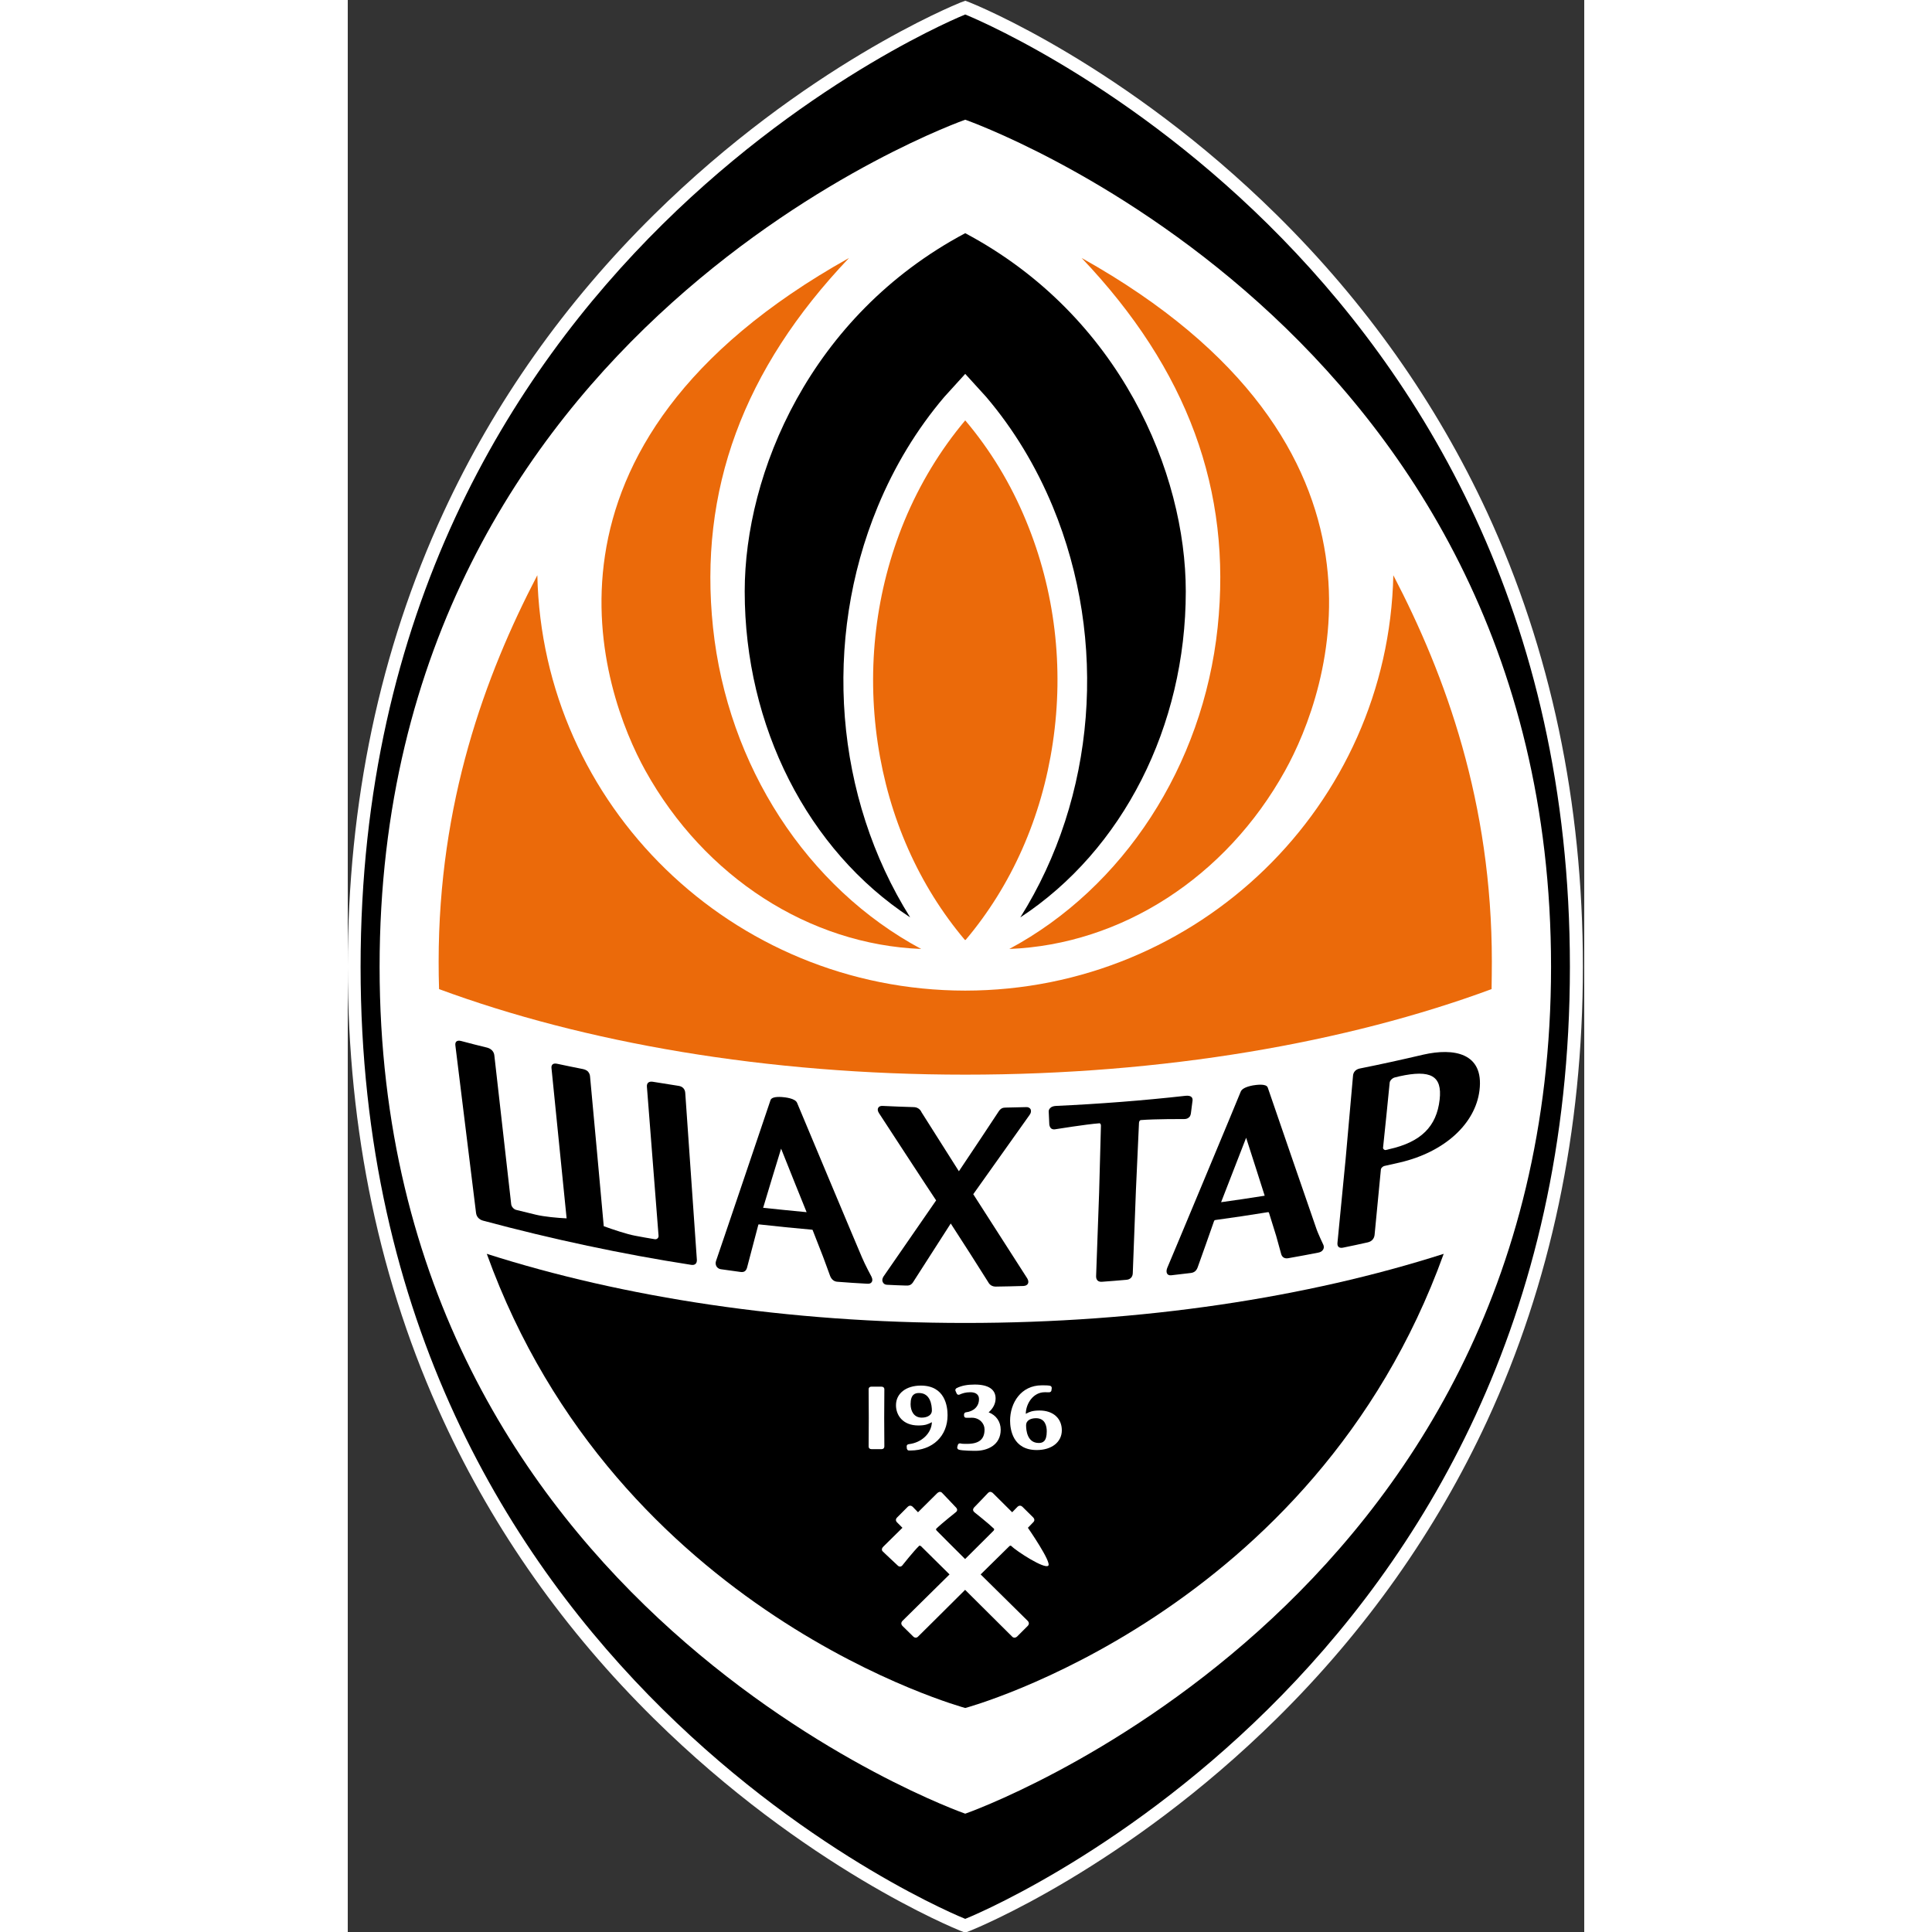 <?xml version="1.0" encoding="UTF-8"?>
<svg xmlns="http://www.w3.org/2000/svg" xmlns:xlink="http://www.w3.org/1999/xlink" width="32px" height="32px" viewBox="0 0 32 50" version="1.1">
<rect x="0" y="0" width="32" height="50" fill="#333333" stroke="none"/>
<g id="surface1">
<path style=" stroke:none;fill-rule:nonzero;fill:rgb(100%,100%,100%);fill-opacity:1;" d="M 29.488 13.262 C 28.172 10.422 26.34 7.828 24.039 5.559 C 20.125 1.695 16.27 0.133 16.105 0.066 L 15.984 0.02 L 15.98 0.02 L 15.855 0.066 C 15.695 0.133 11.836 1.695 7.922 5.559 C 5.621 7.828 3.789 10.422 2.477 13.262 C 0.832 16.816 0 20.77 0 25.016 C 0 29.266 0.832 33.219 2.477 36.77 C 3.789 39.613 5.621 42.207 7.922 44.477 C 11.836 48.34 15.695 49.902 15.855 49.969 L 15.98 50.016 L 16.105 49.969 C 16.27 49.902 20.125 48.34 24.039 44.477 C 26.34 42.207 28.172 39.613 29.488 36.77 C 31.129 33.219 31.965 29.266 31.965 25.016 C 31.965 20.77 31.129 16.816 29.488 13.262 Z M 29.488 13.262 "/>
<path style=" stroke:none;fill-rule:nonzero;fill:rgb(0%,0%,0%);fill-opacity:1;" d="M 15.98 0.375 C 15.957 0.387 0.332 6.625 0.332 25.02 C 0.332 43.41 15.957 49.652 15.98 49.66 C 16.008 49.652 31.629 43.41 31.629 25.02 C 31.629 6.625 16.008 0.387 15.98 0.375 Z M 15.98 0.375 "/>
<path style=" stroke:none;fill-rule:nonzero;fill:rgb(100%,100%,100%);fill-opacity:1;" d="M 15.98 3.098 C 15.957 3.109 0.824 8.402 0.824 25.02 C 0.824 41.633 15.957 46.93 15.98 46.938 C 16.008 46.93 31.141 41.633 31.141 25.02 C 31.141 8.402 16.008 3.109 15.98 3.098 Z M 15.98 3.098 "/>
<path style=" stroke:none;fill-rule:nonzero;fill:rgb(92.157%,41.569%,3.922%);fill-opacity:1;" d="M 14.84 24.559 C 11.883 22.973 9.832 19.82 9.453 16.242 C 9.078 12.695 10.23 9.559 12.973 6.676 C 4.277 11.539 6.582 17.922 7.703 19.945 C 9.238 22.707 11.949 24.445 14.84 24.559 Z M 14.84 24.559 "/>
<path style=" stroke:none;fill-rule:nonzero;fill:rgb(0%,0%,0%);fill-opacity:1;" d="M 15.98 34.238 C 11.391 34.238 7.129 33.578 3.598 32.449 C 6.965 41.777 15.977 44.199 15.98 44.203 C 15.984 44.203 25 41.777 28.363 32.449 C 24.832 33.578 20.57 34.238 15.98 34.238 Z M 15.98 34.238 "/>
<path style=" stroke:none;fill-rule:nonzero;fill:rgb(92.157%,41.569%,3.922%);fill-opacity:1;" d="M 27.059 14.887 C 26.93 20.844 22.02 25.633 15.98 25.637 C 9.945 25.633 5.035 20.844 4.906 14.887 C 3.547 17.492 2.352 20.777 2.352 24.887 C 2.352 25.125 2.355 25.363 2.363 25.598 C 6.113 26.984 10.84 27.812 15.98 27.812 C 21.121 27.812 25.852 26.984 29.602 25.598 C 29.605 25.363 29.609 25.125 29.609 24.887 C 29.609 20.777 28.418 17.492 27.059 14.887 Z M 27.059 14.887 "/>
<path style=" stroke:none;fill-rule:nonzero;fill:rgb(92.157%,41.569%,3.922%);fill-opacity:1;" d="M 17.555 13.48 C 17.16 12.52 16.629 11.645 15.98 10.879 C 15.336 11.645 14.805 12.52 14.406 13.48 C 13.664 15.281 13.426 17.266 13.715 19.227 C 14 21.156 14.781 22.918 15.973 24.328 C 15.977 24.328 15.98 24.324 15.98 24.32 C 15.984 24.324 15.988 24.328 15.988 24.328 C 17.18 22.918 17.961 21.152 18.246 19.227 C 18.539 17.266 18.301 15.281 17.555 13.48 Z M 17.555 13.48 "/>
<path style=" stroke:none;fill-rule:nonzero;fill:rgb(92.157%,41.569%,3.922%);fill-opacity:1;" d="M 17.121 24.559 C 20.078 22.973 22.133 19.82 22.512 16.242 C 22.887 12.695 21.734 9.559 18.992 6.676 C 27.684 11.539 25.383 17.922 24.258 19.945 C 22.727 22.707 20.016 24.445 17.121 24.559 Z M 17.121 24.559 "/>
<path style=" stroke:none;fill-rule:nonzero;fill:rgb(0%,0%,0%);fill-opacity:1;" d="M 15.98 6.035 C 11.957 8.176 10.273 12.25 10.273 15.305 C 10.273 18.797 11.902 22 14.555 23.742 C 12.605 20.633 12.277 16.59 13.715 13.113 C 14.148 12.066 14.727 11.109 15.438 10.273 L 15.98 9.676 L 16.523 10.273 C 17.234 11.109 17.812 12.066 18.246 13.113 C 19.684 16.59 19.359 20.633 17.406 23.742 C 20.059 22 21.688 18.797 21.688 15.305 C 21.688 12.25 20.004 8.176 15.98 6.035 Z M 15.98 6.035 "/>
<path style=" stroke:none;fill-rule:nonzero;fill:rgb(0%,0%,0%);fill-opacity:1;" d="M 13.555 33.043 C 13.555 33.043 13.383 32.723 13.305 32.535 C 13.305 32.543 11.629 28.547 11.629 28.543 C 11.582 28.422 11.316 28.398 11.234 28.391 C 11.055 28.379 10.953 28.41 10.938 28.48 C 10.938 28.484 9.531 32.641 9.531 32.633 C 9.512 32.688 9.52 32.738 9.547 32.781 C 9.562 32.801 9.594 32.84 9.66 32.848 C 9.828 32.871 9.996 32.895 10.164 32.918 C 10.254 32.93 10.305 32.898 10.332 32.812 C 10.332 32.812 10.625 31.699 10.625 31.699 C 10.629 31.688 10.633 31.684 10.652 31.688 C 11.102 31.738 11.555 31.785 12.008 31.824 C 12.02 31.824 12.031 31.832 12.035 31.836 C 12.035 31.84 12.035 31.84 12.035 31.84 C 12.035 31.844 12.035 31.844 12.035 31.844 C 12.121 32.066 12.207 32.285 12.293 32.504 C 12.293 32.5 12.484 33.023 12.484 33.023 C 12.52 33.113 12.586 33.168 12.676 33.172 C 12.934 33.191 13.191 33.211 13.445 33.223 C 13.504 33.227 13.543 33.211 13.562 33.176 C 13.578 33.152 13.586 33.109 13.555 33.043 Z M 10.75 31.258 C 10.902 30.746 11.059 30.238 11.215 29.727 C 11.332 30.023 11.816 31.23 11.875 31.371 C 11.5 31.336 11.125 31.297 10.75 31.258 Z M 10.75 31.258 "/>
<path style=" stroke:none;fill-rule:nonzero;fill:rgb(0%,0%,0%);fill-opacity:1;" d="M 25.246 32.211 C 25.246 32.207 25.109 31.93 25.055 31.762 C 25.055 31.766 23.809 28.152 23.809 28.145 C 23.77 28.035 23.504 28.078 23.426 28.09 C 23.242 28.125 23.137 28.18 23.109 28.254 C 23.113 28.258 21.207 32.824 21.207 32.816 C 21.184 32.875 21.184 32.93 21.207 32.965 C 21.219 32.984 21.25 33.012 21.312 33.004 C 21.48 32.984 21.648 32.965 21.816 32.945 C 21.906 32.934 21.961 32.891 21.996 32.797 C 22 32.797 22.422 31.594 22.422 31.594 C 22.43 31.582 22.438 31.578 22.453 31.574 C 22.906 31.512 23.359 31.445 23.812 31.371 C 23.824 31.371 23.836 31.375 23.84 31.379 C 23.84 31.383 23.84 31.383 23.84 31.383 C 23.902 31.586 23.965 31.785 24.027 31.984 C 24.027 31.984 24.16 32.465 24.16 32.465 C 24.188 32.543 24.25 32.578 24.34 32.562 C 24.598 32.516 24.859 32.469 25.117 32.418 C 25.176 32.406 25.215 32.383 25.242 32.34 C 25.258 32.312 25.273 32.27 25.246 32.211 Z M 22.602 31.113 C 22.816 30.559 23.031 30.004 23.25 29.445 C 23.336 29.715 23.691 30.816 23.73 30.945 C 23.355 31.004 22.977 31.062 22.602 31.113 Z M 22.602 31.113 "/>
<path style=" stroke:none;fill-rule:nonzero;fill:rgb(0%,0%,0%);fill-opacity:1;" d="M 16.188 30.906 C 16.668 30.23 17.152 29.547 17.645 28.855 C 17.684 28.805 17.691 28.75 17.672 28.707 C 17.652 28.672 17.609 28.648 17.559 28.652 C 17.383 28.656 17.207 28.66 17.035 28.664 C 16.953 28.664 16.906 28.68 16.852 28.754 C 16.852 28.758 15.973 30.082 15.816 30.312 C 15.496 29.805 15.172 29.293 14.844 28.777 C 14.848 28.777 14.848 28.781 14.848 28.781 C 14.809 28.699 14.734 28.652 14.641 28.652 C 14.375 28.645 14.109 28.633 13.844 28.621 C 13.785 28.617 13.746 28.637 13.727 28.672 C 13.707 28.707 13.715 28.754 13.746 28.805 C 13.75 28.812 15.109 30.895 15.227 31.066 C 14.766 31.73 14.312 32.391 13.863 33.039 C 13.832 33.09 13.824 33.141 13.848 33.184 C 13.867 33.223 13.906 33.25 13.957 33.25 C 14.121 33.258 14.281 33.266 14.445 33.27 C 14.523 33.273 14.574 33.262 14.625 33.191 C 14.625 33.191 15.457 31.898 15.605 31.664 C 15.934 32.172 16.258 32.676 16.574 33.18 C 16.574 33.176 16.574 33.176 16.57 33.172 C 16.609 33.254 16.68 33.297 16.77 33.297 C 17.012 33.293 17.25 33.289 17.488 33.281 C 17.543 33.277 17.582 33.258 17.602 33.223 C 17.621 33.184 17.617 33.141 17.586 33.086 C 17.125 32.367 16.66 31.641 16.188 30.906 Z M 16.188 30.906 "/>
<path style=" stroke:none;fill-rule:nonzero;fill:rgb(0%,0%,0%);fill-opacity:1;" d="M 21.863 28.484 C 21.867 28.449 21.859 28.418 21.84 28.395 C 21.809 28.363 21.758 28.352 21.684 28.359 C 20.566 28.484 19.445 28.57 18.328 28.621 C 18.258 28.625 18.203 28.645 18.172 28.684 C 18.148 28.711 18.137 28.742 18.141 28.777 C 18.141 28.773 18.156 29.105 18.156 29.105 C 18.164 29.152 18.18 29.184 18.207 29.207 C 18.246 29.234 18.293 29.23 18.324 29.223 C 18.332 29.223 19.09 29.098 19.457 29.07 C 19.469 29.07 19.496 29.094 19.492 29.137 C 19.492 29.137 19.445 30.871 19.445 30.871 C 19.445 30.871 19.367 33.031 19.367 33.031 C 19.367 33.129 19.422 33.18 19.52 33.172 C 19.73 33.156 19.941 33.141 20.152 33.121 C 20.25 33.113 20.312 33.051 20.316 32.953 C 20.316 32.953 20.398 30.793 20.398 30.793 C 20.398 30.793 20.477 29.059 20.477 29.059 C 20.477 29.016 20.508 28.988 20.52 28.988 C 20.887 28.957 21.637 28.961 21.645 28.961 C 21.676 28.961 21.727 28.957 21.766 28.922 C 21.797 28.898 21.812 28.863 21.82 28.816 C 21.82 28.816 21.863 28.48 21.863 28.484 Z M 21.863 28.484 "/>
<path style=" stroke:none;fill-rule:nonzero;fill:rgb(0%,0%,0%);fill-opacity:1;" d="M 27.84 27.293 C 27.289 27.422 26.742 27.543 26.195 27.652 C 26.09 27.672 26.023 27.742 26.016 27.84 C 26.016 27.84 25.824 30.004 25.824 30.004 C 25.824 30 25.613 32.168 25.613 32.168 C 25.605 32.266 25.66 32.309 25.758 32.289 C 25.973 32.246 26.188 32.199 26.398 32.152 C 26.5 32.129 26.562 32.059 26.574 31.961 C 26.574 31.961 26.738 30.258 26.738 30.258 C 26.742 30.23 26.789 30.184 26.824 30.176 C 26.957 30.148 27.09 30.117 27.223 30.086 C 28.391 29.816 29.184 29.078 29.289 28.219 C 29.41 27.242 28.617 27.117 27.84 27.293 Z M 26.945 29.742 C 26.918 29.75 26.891 29.758 26.863 29.762 C 26.832 29.77 26.793 29.738 26.793 29.707 C 26.852 29.145 26.91 28.582 26.965 28.016 C 26.973 27.961 27.035 27.898 27.102 27.883 C 27.141 27.875 27.176 27.867 27.215 27.855 C 28.027 27.676 28.328 27.84 28.258 28.457 C 28.18 29.152 27.777 29.559 26.945 29.742 Z M 26.945 29.742 "/>
<path style=" stroke:none;fill-rule:nonzero;fill:rgb(0%,0%,0%);fill-opacity:1;" d="M 8.734 28.281 C 8.727 28.184 8.664 28.117 8.562 28.102 C 8.34 28.066 8.117 28.031 7.895 27.996 C 7.793 27.98 7.734 28.027 7.742 28.125 C 7.742 28.125 8.043 31.977 8.043 31.977 C 8.051 32.035 8 32.082 7.941 32.07 C 7.773 32.043 7.602 32.012 7.434 31.98 C 7.223 31.941 6.875 31.824 6.625 31.734 C 6.508 30.441 6.391 29.148 6.27 27.855 C 6.266 27.805 6.246 27.766 6.215 27.73 C 6.184 27.699 6.141 27.68 6.09 27.668 C 5.867 27.625 5.645 27.578 5.422 27.531 C 5.371 27.52 5.332 27.523 5.305 27.543 C 5.277 27.566 5.266 27.602 5.273 27.648 C 5.402 28.945 5.535 30.238 5.664 31.531 C 5.422 31.52 5.086 31.488 4.875 31.438 C 4.703 31.398 4.531 31.355 4.359 31.312 C 4.297 31.297 4.238 31.23 4.23 31.168 C 4.23 31.168 3.793 27.309 3.793 27.309 C 3.781 27.211 3.711 27.141 3.609 27.113 C 3.383 27.059 3.156 27 2.934 26.941 C 2.828 26.914 2.773 26.957 2.785 27.055 C 2.785 27.055 3.32 31.391 3.32 31.391 C 3.332 31.488 3.398 31.562 3.5 31.59 C 5.305 32.074 7.102 32.457 8.887 32.734 C 8.984 32.75 9.039 32.699 9.035 32.605 C 9.035 32.605 8.734 28.281 8.734 28.281 Z M 8.734 28.281 "/>
<path style=" stroke:none;fill-rule:nonzero;fill:rgb(100%,100%,100%);fill-opacity:1;" d="M 13.887 37.434 L 13.883 36.695 C 13.883 36.695 13.887 35.953 13.887 35.953 C 13.887 35.914 13.859 35.887 13.816 35.887 L 13.555 35.887 C 13.496 35.887 13.48 35.922 13.48 35.953 L 13.484 36.695 C 13.484 36.695 13.48 37.434 13.48 37.434 C 13.48 37.477 13.508 37.504 13.555 37.504 L 13.816 37.504 C 13.859 37.504 13.887 37.477 13.887 37.434 Z M 13.887 37.434 "/>
<path style=" stroke:none;fill-rule:nonzero;fill:rgb(100%,100%,100%);fill-opacity:1;" d="M 14.832 35.859 C 14.449 35.859 14.188 36.062 14.188 36.367 C 14.188 36.629 14.367 36.891 14.766 36.891 C 14.953 36.891 15.02 36.855 15.098 36.816 C 15.102 36.812 15.109 36.809 15.117 36.805 C 15.109 37.09 14.855 37.336 14.52 37.375 C 14.52 37.375 14.52 37.375 14.523 37.375 C 14.492 37.375 14.465 37.398 14.465 37.426 C 14.465 37.43 14.465 37.43 14.465 37.43 L 14.469 37.492 C 14.469 37.492 14.469 37.496 14.473 37.496 C 14.477 37.523 14.5 37.539 14.523 37.539 L 14.566 37.539 C 15.141 37.535 15.523 37.164 15.523 36.625 C 15.523 36.395 15.457 35.859 14.832 35.859 Z M 14.855 36.688 C 14.645 36.688 14.566 36.508 14.566 36.34 C 14.566 36.082 14.684 36.051 14.785 36.051 C 15.082 36.051 15.117 36.371 15.117 36.508 C 15.117 36.613 15.012 36.688 14.855 36.688 Z M 14.855 36.688 "/>
<path style=" stroke:none;fill-rule:nonzero;fill:rgb(100%,100%,100%);fill-opacity:1;" d="M 16.586 36.551 C 16.703 36.449 16.766 36.324 16.766 36.191 C 16.766 35.957 16.578 35.832 16.227 35.832 C 16.035 35.832 15.887 35.859 15.754 35.926 C 15.75 35.926 15.75 35.93 15.746 35.93 C 15.746 35.93 15.746 35.934 15.746 35.934 C 15.738 35.941 15.715 35.961 15.727 35.992 C 15.727 35.996 15.758 36.062 15.758 36.062 C 15.762 36.074 15.773 36.086 15.789 36.094 C 15.805 36.098 15.824 36.098 15.836 36.09 C 15.91 36.059 15.984 36.031 16.113 36.031 C 16.199 36.031 16.336 36.055 16.336 36.211 C 16.336 36.395 16.203 36.527 15.996 36.551 C 15.996 36.551 15.992 36.551 15.992 36.551 C 15.965 36.559 15.949 36.582 15.949 36.609 L 15.949 36.621 C 15.949 36.641 15.949 36.684 15.996 36.691 C 16.012 36.695 16.105 36.691 16.145 36.691 C 16.238 36.688 16.328 36.723 16.391 36.785 C 16.449 36.844 16.48 36.914 16.48 36.996 C 16.48 37.25 16.336 37.367 16.027 37.367 L 15.996 37.367 C 15.945 37.367 15.898 37.367 15.852 37.355 C 15.836 37.355 15.824 37.355 15.812 37.363 C 15.801 37.371 15.793 37.379 15.789 37.395 C 15.789 37.395 15.773 37.453 15.773 37.453 C 15.773 37.457 15.773 37.457 15.773 37.461 C 15.773 37.5 15.801 37.512 15.812 37.516 C 15.895 37.547 16.215 37.547 16.25 37.547 C 16.551 37.547 16.898 37.402 16.898 37 C 16.898 36.793 16.781 36.625 16.586 36.551 Z M 16.586 36.551 "/>
<path style=" stroke:none;fill-rule:nonzero;fill:rgb(100%,100%,100%);fill-opacity:1;" d="M 17.906 36.504 C 17.719 36.504 17.645 36.539 17.57 36.578 L 17.547 36.59 C 17.551 36.316 17.746 36.031 18.035 36.031 C 18.043 36.031 18.055 36.031 18.066 36.031 C 18.113 36.031 18.148 36.035 18.164 36.031 C 18.168 36.031 18.168 36.031 18.168 36.031 C 18.207 36.016 18.211 35.992 18.211 35.98 L 18.211 35.984 L 18.219 35.926 C 18.219 35.922 18.219 35.922 18.219 35.922 C 18.219 35.879 18.188 35.867 18.172 35.863 C 18.113 35.852 18.051 35.852 17.988 35.852 L 17.961 35.852 C 17.422 35.852 17.141 36.309 17.141 36.766 C 17.141 36.992 17.211 37.527 17.832 37.527 C 18.219 37.527 18.48 37.32 18.48 37.016 C 18.48 36.707 18.254 36.504 17.906 36.504 Z M 17.883 37.344 C 17.586 37.344 17.555 37.02 17.555 36.883 C 17.555 36.773 17.656 36.703 17.812 36.703 C 18.055 36.703 18.09 36.918 18.09 37.043 C 18.09 37.309 17.984 37.344 17.883 37.344 Z M 17.883 37.344 "/>
<path style=" stroke:none;fill-rule:nonzero;fill:rgb(100%,100%,100%);fill-opacity:1;" d="M 17.602 39.539 C 17.684 39.453 17.738 39.398 17.738 39.398 C 17.781 39.359 17.777 39.312 17.738 39.27 L 17.465 39 C 17.422 38.957 17.375 38.957 17.332 38.996 C 17.332 38.996 17.277 39.055 17.195 39.137 L 16.707 38.652 C 16.68 38.621 16.648 38.609 16.621 38.609 C 16.602 38.613 16.586 38.621 16.57 38.637 C 16.574 38.637 16.203 39.02 16.203 39.02 C 16.188 39.043 16.18 39.062 16.184 39.082 C 16.188 39.109 16.207 39.129 16.223 39.141 C 16.227 39.145 16.574 39.418 16.727 39.566 C 16.73 39.574 16.73 39.594 16.715 39.613 C 16.715 39.613 16.137 40.191 15.977 40.348 C 15.816 40.191 15.242 39.613 15.242 39.613 C 15.223 39.594 15.223 39.574 15.227 39.566 C 15.379 39.418 15.727 39.145 15.73 39.141 C 15.746 39.129 15.77 39.109 15.77 39.082 C 15.773 39.062 15.766 39.043 15.75 39.023 C 15.75 39.02 15.383 38.637 15.383 38.637 C 15.371 38.621 15.352 38.613 15.332 38.609 C 15.305 38.609 15.277 38.621 15.246 38.652 L 14.758 39.137 C 14.676 39.055 14.621 38.996 14.621 38.996 C 14.578 38.957 14.531 38.957 14.488 39 L 14.219 39.27 C 14.176 39.312 14.176 39.359 14.215 39.398 C 14.215 39.398 14.27 39.453 14.355 39.539 L 13.867 40.02 C 13.836 40.051 13.82 40.078 13.824 40.105 C 13.824 40.125 13.836 40.145 13.852 40.156 C 13.848 40.156 14.238 40.52 14.238 40.52 C 14.258 40.539 14.277 40.543 14.301 40.543 C 14.328 40.539 14.348 40.52 14.359 40.504 C 14.363 40.5 14.637 40.152 14.789 40.004 C 14.793 40 14.816 40 14.836 40.016 C 14.836 40.016 15.414 40.586 15.574 40.746 C 15.031 41.281 14.355 41.949 14.355 41.949 C 14.316 41.992 14.316 42.039 14.359 42.082 L 14.633 42.352 C 14.672 42.391 14.723 42.395 14.762 42.352 C 14.762 42.352 15.438 41.684 15.977 41.145 C 16.52 41.684 17.191 42.352 17.191 42.352 C 17.23 42.395 17.281 42.391 17.324 42.352 L 17.594 42.082 C 17.637 42.039 17.637 41.992 17.598 41.949 C 17.598 41.949 16.922 41.281 16.379 40.746 C 16.539 40.586 17.121 40.016 17.121 40.016 C 17.137 40 17.16 40 17.164 40.004 C 17.316 40.152 18.031 40.613 18.129 40.52 C 18.223 40.434 17.602 39.539 17.602 39.539 Z M 17.602 39.539 "/>
</g>
</svg>
